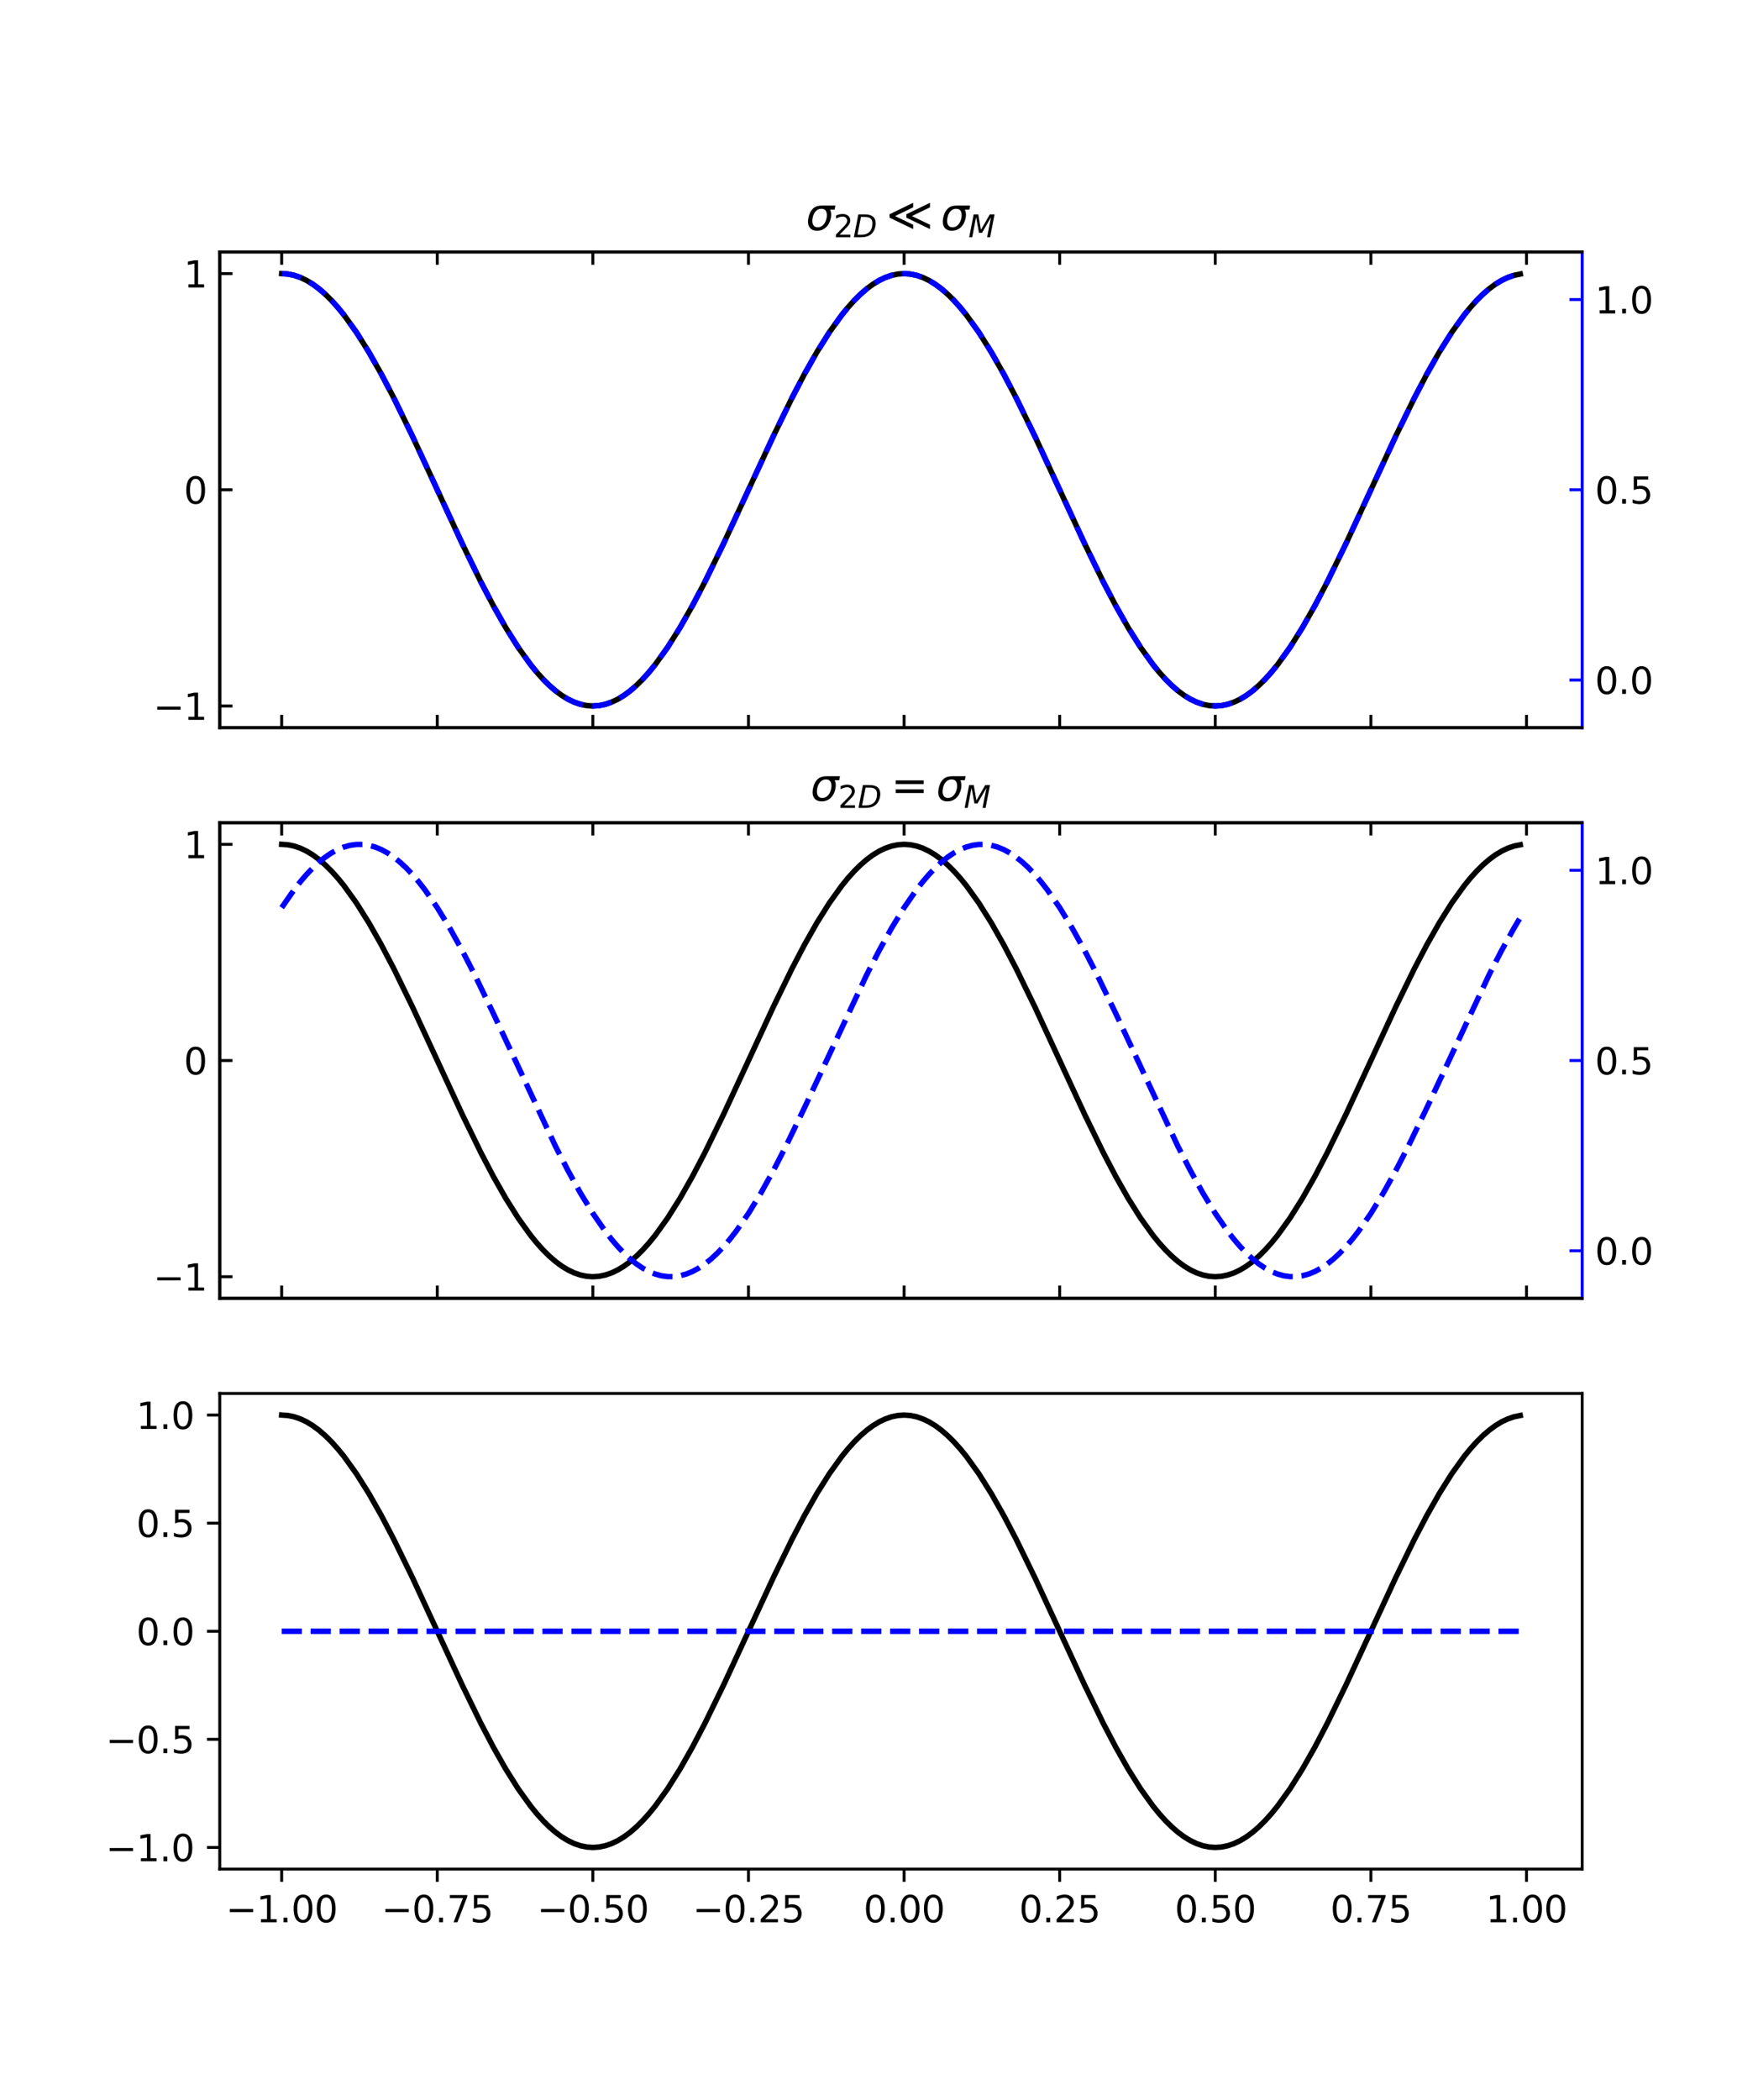 <?xml version="1.0" encoding="utf-8" standalone="no"?>
<!DOCTYPE svg PUBLIC "-//W3C//DTD SVG 1.1//EN"
  "http://www.w3.org/Graphics/SVG/1.1/DTD/svg11.dtd">
<svg xmlns:xlink="http://www.w3.org/1999/xlink" width="482.4pt" height="576pt" viewBox="0 0 482.4 576" xmlns="http://www.w3.org/2000/svg" version="1.1">
 <defs>
  <style type="text/css">*{stroke-linejoin: round; stroke-linecap: butt}</style>
 </defs>
 <g id="figure_1">
  <g id="patch_1">
   <path d="M 0 576 
L 482.4 576 
L 482.4 0 
L 0 0 
z
" style="fill: #ffffff"/>
  </g>
  <g id="axes_1">
   <g id="patch_2">
    <path d="M 60.3 199.567 
L 434.16 199.567 
L 434.16 69.12 
L 60.3 69.12 
z
" style="fill: #ffffff"/>
   </g>
   <g id="matplotlib.axis_1">
    <g id="xtick_1">
     <g id="line2d_1">
      <defs>
       <path id="m6c362937de" d="M 0 0 
L 0 -3.5 
" style="stroke: #000000; stroke-width: 0.8"/>
      </defs>
      <g>
       <use xlink:href="#m6c362937de" x="77.294" y="199.567" style="stroke: #000000; stroke-width: 0.8"/>
      </g>
     </g>
     <g id="line2d_2">
      <defs>
       <path id="m1fdde30078" d="M 0 0 
L 0 3.5 
" style="stroke: #000000; stroke-width: 0.8"/>
      </defs>
      <g>
       <use xlink:href="#m1fdde30078" x="77.294" y="69.12" style="stroke: #000000; stroke-width: 0.8"/>
      </g>
     </g>
    </g>
    <g id="xtick_2">
     <g id="line2d_3">
      <g>
       <use xlink:href="#m6c362937de" x="119.991" y="199.567" style="stroke: #000000; stroke-width: 0.8"/>
      </g>
     </g>
     <g id="line2d_4">
      <g>
       <use xlink:href="#m1fdde30078" x="119.991" y="69.12" style="stroke: #000000; stroke-width: 0.8"/>
      </g>
     </g>
    </g>
    <g id="xtick_3">
     <g id="line2d_5">
      <g>
       <use xlink:href="#m6c362937de" x="162.689" y="199.567" style="stroke: #000000; stroke-width: 0.8"/>
      </g>
     </g>
     <g id="line2d_6">
      <g>
       <use xlink:href="#m1fdde30078" x="162.689" y="69.12" style="stroke: #000000; stroke-width: 0.8"/>
      </g>
     </g>
    </g>
    <g id="xtick_4">
     <g id="line2d_7">
      <g>
       <use xlink:href="#m6c362937de" x="205.386" y="199.567" style="stroke: #000000; stroke-width: 0.8"/>
      </g>
     </g>
     <g id="line2d_8">
      <g>
       <use xlink:href="#m1fdde30078" x="205.386" y="69.12" style="stroke: #000000; stroke-width: 0.8"/>
      </g>
     </g>
    </g>
    <g id="xtick_5">
     <g id="line2d_9">
      <g>
       <use xlink:href="#m6c362937de" x="248.084" y="199.567" style="stroke: #000000; stroke-width: 0.8"/>
      </g>
     </g>
     <g id="line2d_10">
      <g>
       <use xlink:href="#m1fdde30078" x="248.084" y="69.12" style="stroke: #000000; stroke-width: 0.8"/>
      </g>
     </g>
    </g>
    <g id="xtick_6">
     <g id="line2d_11">
      <g>
       <use xlink:href="#m6c362937de" x="290.782" y="199.567" style="stroke: #000000; stroke-width: 0.8"/>
      </g>
     </g>
     <g id="line2d_12">
      <g>
       <use xlink:href="#m1fdde30078" x="290.782" y="69.12" style="stroke: #000000; stroke-width: 0.8"/>
      </g>
     </g>
    </g>
    <g id="xtick_7">
     <g id="line2d_13">
      <g>
       <use xlink:href="#m6c362937de" x="333.479" y="199.567" style="stroke: #000000; stroke-width: 0.8"/>
      </g>
     </g>
     <g id="line2d_14">
      <g>
       <use xlink:href="#m1fdde30078" x="333.479" y="69.12" style="stroke: #000000; stroke-width: 0.8"/>
      </g>
     </g>
    </g>
    <g id="xtick_8">
     <g id="line2d_15">
      <g>
       <use xlink:href="#m6c362937de" x="376.177" y="199.567" style="stroke: #000000; stroke-width: 0.8"/>
      </g>
     </g>
     <g id="line2d_16">
      <g>
       <use xlink:href="#m1fdde30078" x="376.177" y="69.12" style="stroke: #000000; stroke-width: 0.8"/>
      </g>
     </g>
    </g>
    <g id="xtick_9">
     <g id="line2d_17">
      <g>
       <use xlink:href="#m6c362937de" x="418.874" y="199.567" style="stroke: #000000; stroke-width: 0.8"/>
      </g>
     </g>
     <g id="line2d_18">
      <g>
       <use xlink:href="#m1fdde30078" x="418.874" y="69.12" style="stroke: #000000; stroke-width: 0.8"/>
      </g>
     </g>
    </g>
   </g>
   <g id="matplotlib.axis_2">
    <g id="ytick_1">
     <g id="line2d_19">
      <defs>
       <path id="m60b8c8eae2" d="M 0 0 
L 3.5 0 
" style="stroke: #000000; stroke-width: 0.8"/>
      </defs>
      <g>
       <use xlink:href="#m60b8c8eae2" x="60.3" y="193.638" style="stroke: #000000; stroke-width: 0.8"/>
      </g>
     </g>
     <g id="text_1">
      <!-- −1 -->
      <g transform="translate(42.058 197.437) scale(0.1 -0.1)">
       <defs>
        <path id="DejaVuSans-2212" d="M 678 2272 
L 4684 2272 
L 4684 1741 
L 678 1741 
L 678 2272 
z
" transform="scale(0.016)"/>
        <path id="DejaVuSans-31" d="M 794 531 
L 1825 531 
L 1825 4091 
L 703 3866 
L 703 4441 
L 1819 4666 
L 2450 4666 
L 2450 531 
L 3481 531 
L 3481 0 
L 794 0 
L 794 531 
z
" transform="scale(0.016)"/>
       </defs>
       <use xlink:href="#DejaVuSans-2212"/>
       <use xlink:href="#DejaVuSans-31" x="83.789"/>
      </g>
     </g>
    </g>
    <g id="ytick_2">
     <g id="line2d_20">
      <g>
       <use xlink:href="#m60b8c8eae2" x="60.3" y="134.344" style="stroke: #000000; stroke-width: 0.8"/>
      </g>
     </g>
     <g id="text_2">
      <!-- 0 -->
      <g transform="translate(50.438 138.143) scale(0.1 -0.1)">
       <defs>
        <path id="DejaVuSans-30" d="M 2034 4250 
Q 1547 4250 1301 3770 
Q 1056 3291 1056 2328 
Q 1056 1369 1301 889 
Q 1547 409 2034 409 
Q 2525 409 2770 889 
Q 3016 1369 3016 2328 
Q 3016 3291 2770 3770 
Q 2525 4250 2034 4250 
z
M 2034 4750 
Q 2819 4750 3233 4129 
Q 3647 3509 3647 2328 
Q 3647 1150 3233 529 
Q 2819 -91 2034 -91 
Q 1250 -91 836 529 
Q 422 1150 422 2328 
Q 422 3509 836 4129 
Q 1250 4750 2034 4750 
z
" transform="scale(0.016)"/>
       </defs>
       <use xlink:href="#DejaVuSans-30"/>
      </g>
     </g>
    </g>
    <g id="ytick_3">
     <g id="line2d_21">
      <g>
       <use xlink:href="#m60b8c8eae2" x="60.3" y="75.049" style="stroke: #000000; stroke-width: 0.8"/>
      </g>
     </g>
     <g id="text_3">
      <!-- 1 -->
      <g transform="translate(50.438 78.849) scale(0.1 -0.1)">
       <use xlink:href="#DejaVuSans-31"/>
      </g>
     </g>
    </g>
   </g>
   <g id="line2d_22">
    <path d="M 77.294 75.049 
L 79.002 75.166 
L 80.709 75.517 
L 82.417 76.1 
L 84.125 76.912 
L 85.833 77.951 
L 87.541 79.213 
L 89.249 80.693 
L 90.957 82.384 
L 92.665 84.28 
L 94.373 86.374 
L 97.788 91.12 
L 101.204 96.548 
L 104.62 102.572 
L 108.036 109.097 
L 113.16 119.598 
L 119.991 134.344 
L 126.823 149.089 
L 131.947 159.59 
L 135.362 166.115 
L 138.778 172.139 
L 142.194 177.567 
L 145.61 182.313 
L 147.318 184.407 
L 149.026 186.303 
L 150.733 187.994 
L 152.441 189.474 
L 154.149 190.736 
L 155.857 191.775 
L 157.565 192.587 
L 159.273 193.17 
L 160.981 193.521 
L 162.689 193.638 
L 164.397 193.521 
L 166.105 193.17 
L 167.813 192.587 
L 169.52 191.775 
L 171.228 190.736 
L 172.936 189.474 
L 174.644 187.994 
L 176.352 186.303 
L 178.06 184.407 
L 179.768 182.313 
L 183.184 177.567 
L 186.599 172.139 
L 190.015 166.115 
L 193.431 159.59 
L 198.555 149.089 
L 205.386 134.344 
L 212.218 119.598 
L 217.342 109.097 
L 220.758 102.572 
L 224.173 96.548 
L 227.589 91.12 
L 231.005 86.374 
L 232.713 84.28 
L 234.421 82.384 
L 236.129 80.693 
L 237.837 79.213 
L 239.544 77.951 
L 241.252 76.912 
L 242.96 76.1 
L 244.668 75.517 
L 246.376 75.166 
L 248.084 75.049 
L 249.792 75.166 
L 251.5 75.517 
L 253.208 76.1 
L 254.916 76.912 
L 256.623 77.951 
L 258.331 79.213 
L 260.039 80.693 
L 261.747 82.384 
L 263.455 84.28 
L 265.163 86.374 
L 268.579 91.12 
L 271.995 96.548 
L 275.41 102.572 
L 278.826 109.097 
L 283.95 119.598 
L 290.782 134.344 
L 297.613 149.089 
L 302.737 159.59 
L 306.153 166.115 
L 309.568 172.139 
L 312.984 177.567 
L 316.4 182.313 
L 318.108 184.407 
L 319.816 186.303 
L 321.524 187.994 
L 323.232 189.474 
L 324.94 190.736 
L 326.647 191.775 
L 328.355 192.587 
L 330.063 193.17 
L 331.771 193.521 
L 333.479 193.638 
L 335.187 193.521 
L 336.895 193.17 
L 338.603 192.587 
L 340.311 191.775 
L 342.019 190.736 
L 343.727 189.474 
L 345.434 187.994 
L 347.142 186.303 
L 348.85 184.407 
L 350.558 182.313 
L 353.974 177.567 
L 357.39 172.139 
L 360.806 166.115 
L 364.221 159.59 
L 369.345 149.089 
L 376.177 134.344 
L 383.008 119.598 
L 388.132 109.097 
L 391.548 102.572 
L 394.964 96.548 
L 398.379 91.12 
L 401.795 86.374 
L 403.503 84.28 
L 405.211 82.384 
L 406.919 80.693 
L 408.627 79.213 
L 410.335 77.951 
L 412.043 76.912 
L 413.751 76.1 
L 415.458 75.517 
L 417.166 75.166 
L 417.166 75.166 
" clip-path="url(#p3a8640bbe9)" style="fill: none; stroke: #000000; stroke-width: 1.5; stroke-linecap: square"/>
   </g>
   <g id="line2d_23">
    <path d="M 77.294 75.049 
L 79.002 75.166 
L 80.709 75.517 
L 82.417 76.1 
L 84.125 76.912 
L 85.833 77.951 
L 87.541 79.213 
L 89.249 80.693 
L 90.957 82.384 
L 92.665 84.28 
L 94.373 86.374 
L 97.788 91.12 
L 101.204 96.548 
L 104.62 102.572 
L 108.036 109.097 
L 113.16 119.598 
L 119.991 134.344 
L 126.823 149.089 
L 131.947 159.59 
L 135.362 166.115 
L 138.778 172.139 
L 142.194 177.567 
L 145.61 182.313 
L 147.318 184.407 
L 149.026 186.303 
L 150.733 187.994 
L 152.441 189.474 
L 154.149 190.736 
L 155.857 191.775 
L 157.565 192.587 
L 159.273 193.17 
L 160.981 193.521 
L 162.689 193.638 
L 164.397 193.521 
L 166.105 193.17 
L 167.813 192.587 
L 169.52 191.775 
L 171.228 190.736 
L 172.936 189.474 
L 174.644 187.994 
L 176.352 186.303 
L 178.06 184.407 
L 179.768 182.313 
L 183.184 177.567 
L 186.599 172.139 
L 190.015 166.115 
L 193.431 159.59 
L 198.555 149.089 
L 205.386 134.344 
L 212.218 119.598 
L 217.342 109.097 
L 220.758 102.572 
L 224.173 96.548 
L 227.589 91.12 
L 231.005 86.374 
L 232.713 84.28 
L 234.421 82.384 
L 236.129 80.693 
L 237.837 79.213 
L 239.544 77.951 
L 241.252 76.912 
L 242.96 76.1 
L 244.668 75.517 
L 246.376 75.166 
L 248.084 75.049 
L 249.792 75.166 
L 251.5 75.517 
L 253.208 76.1 
L 254.916 76.912 
L 256.623 77.951 
L 258.331 79.213 
L 260.039 80.693 
L 261.747 82.384 
L 263.455 84.28 
L 265.163 86.374 
L 268.579 91.12 
L 271.995 96.548 
L 275.41 102.572 
L 278.826 109.097 
L 283.95 119.598 
L 290.782 134.344 
L 297.613 149.089 
L 302.737 159.59 
L 306.153 166.115 
L 309.568 172.139 
L 312.984 177.567 
L 316.4 182.313 
L 318.108 184.407 
L 319.816 186.303 
L 321.524 187.994 
L 323.232 189.474 
L 324.94 190.736 
L 326.647 191.775 
L 328.355 192.587 
L 330.063 193.17 
L 331.771 193.521 
L 333.479 193.638 
L 335.187 193.521 
L 336.895 193.17 
L 338.603 192.587 
L 340.311 191.775 
L 342.019 190.736 
L 343.727 189.474 
L 345.434 187.994 
L 347.142 186.303 
L 348.85 184.407 
L 350.558 182.313 
L 353.974 177.567 
L 357.39 172.139 
L 360.806 166.115 
L 364.221 159.59 
L 369.345 149.089 
L 376.177 134.344 
L 383.008 119.598 
L 388.132 109.097 
L 391.548 102.572 
L 394.964 96.548 
L 398.379 91.12 
L 401.795 86.374 
L 403.503 84.28 
L 405.211 82.384 
L 406.919 80.693 
L 408.627 79.213 
L 410.335 77.951 
L 412.043 76.912 
L 413.751 76.1 
L 415.458 75.517 
L 417.166 75.166 
L 417.166 75.166 
" clip-path="url(#p3a8640bbe9)" style="fill: none; stroke-dasharray: 5.55,2.4; stroke-dashoffset: 0; stroke: #0000ff; stroke-width: 1.5"/>
   </g>
   <g id="patch_3">
    <path d="M 60.3 199.567 
L 60.3 69.12 
" style="fill: none; stroke: #000000; stroke-width: 0.8; stroke-linejoin: miter; stroke-linecap: square"/>
   </g>
   <g id="patch_4">
    <path d="M 434.16 199.567 
L 434.16 69.12 
" style="fill: none; stroke: #000000; stroke-width: 0.8; stroke-linejoin: miter; stroke-linecap: square"/>
   </g>
   <g id="patch_5">
    <path d="M 60.3 199.567 
L 434.16 199.567 
" style="fill: none; stroke: #000000; stroke-width: 0.8; stroke-linejoin: miter; stroke-linecap: square"/>
   </g>
   <g id="patch_6">
    <path d="M 60.3 69.12 
L 434.16 69.12 
" style="fill: none; stroke: #000000; stroke-width: 0.8; stroke-linejoin: miter; stroke-linecap: square"/>
   </g>
   <g id="text_4">
    <!-- $\sigma_{2D} \ll \sigma_M$ -->
    <g transform="translate(221.13 63.12) scale(0.12 -0.12)">
     <defs>
      <path id="DejaVuSans-Oblique-3c3" d="M 2219 3044 
Q 1744 3044 1422 2700 
Q 1081 2341 969 1747 
Q 844 1119 1044 756 
Q 1241 397 1706 397 
Q 2166 397 2503 759 
Q 2844 1122 2966 1747 
Q 3075 2319 2881 2700 
Q 2700 3044 2219 3044 
z
M 2309 3503 
L 4219 3500 
L 4106 2925 
L 3463 2925 
Q 3706 2438 3575 1747 
Q 3406 888 2884 400 
Q 2359 -91 1609 -91 
Q 856 -91 525 400 
Q 194 888 363 1747 
Q 528 2609 1050 3097 
Q 1484 3503 2309 3503 
z
" transform="scale(0.016)"/>
      <path id="DejaVuSans-32" d="M 1228 531 
L 3431 531 
L 3431 0 
L 469 0 
L 469 531 
Q 828 903 1448 1529 
Q 2069 2156 2228 2338 
Q 2531 2678 2651 2914 
Q 2772 3150 2772 3378 
Q 2772 3750 2511 3984 
Q 2250 4219 1831 4219 
Q 1534 4219 1204 4116 
Q 875 4013 500 3803 
L 500 4441 
Q 881 4594 1212 4672 
Q 1544 4750 1819 4750 
Q 2544 4750 2975 4387 
Q 3406 4025 3406 3419 
Q 3406 3131 3298 2873 
Q 3191 2616 2906 2266 
Q 2828 2175 2409 1742 
Q 1991 1309 1228 531 
z
" transform="scale(0.016)"/>
      <path id="DejaVuSans-Oblique-44" d="M 1081 4666 
L 2438 4666 
Q 3519 4666 4070 4208 
Q 4622 3750 4622 2847 
Q 4622 2250 4412 1698 
Q 4203 1147 3834 769 
Q 3463 381 2891 190 
Q 2319 0 1538 0 
L 172 0 
L 1081 4666 
z
M 1613 4147 
L 909 519 
L 1734 519 
Q 2794 519 3375 1128 
Q 3956 1738 3956 2847 
Q 3956 3519 3581 3833 
Q 3206 4147 2406 4147 
L 1613 4147 
z
" transform="scale(0.016)"/>
      <path id="DejaVuSans-226a" d="M 6238 3253 
L 3656 2003 
L 6238 759 
L 6238 144 
L 2869 1769 
L 2869 2266 
L 6238 3897 
L 6238 3253 
z
M 3831 3253 
L 1250 2003 
L 3831 759 
L 3831 144 
L 463 1769 
L 463 2266 
L 3831 3897 
L 3831 3253 
z
" transform="scale(0.016)"/>
      <path id="DejaVuSans-Oblique-4d" d="M 1081 4666 
L 2028 4666 
L 2572 1522 
L 4378 4666 
L 5350 4666 
L 4441 0 
L 3828 0 
L 4622 4091 
L 2791 897 
L 2175 897 
L 1581 4103 
L 788 0 
L 172 0 
L 1081 4666 
z
" transform="scale(0.016)"/>
     </defs>
     <use xlink:href="#DejaVuSans-Oblique-3c3" transform="translate(0 0.109)"/>
     <use xlink:href="#DejaVuSans-32" transform="translate(63.379 -16.297) scale(0.7)"/>
     <use xlink:href="#DejaVuSans-Oblique-44" transform="translate(107.915 -16.297) scale(0.7)"/>
     <use xlink:href="#DejaVuSans-226a" transform="translate(184.033 0.109)"/>
     <use xlink:href="#DejaVuSans-Oblique-3c3" transform="translate(308.203 0.109)"/>
     <use xlink:href="#DejaVuSans-Oblique-4d" transform="translate(371.582 -16.297) scale(0.7)"/>
    </g>
   </g>
  </g>
  <g id="axes_2">
   <g id="patch_7">
    <path d="M 60.3 356.104 
L 434.16 356.104 
L 434.16 225.656 
L 60.3 225.656 
z
" style="fill: #ffffff"/>
   </g>
   <g id="matplotlib.axis_3">
    <g id="xtick_10">
     <g id="line2d_24">
      <g>
       <use xlink:href="#m6c362937de" x="77.294" y="356.104" style="stroke: #000000; stroke-width: 0.8"/>
      </g>
     </g>
     <g id="line2d_25">
      <g>
       <use xlink:href="#m1fdde30078" x="77.294" y="225.656" style="stroke: #000000; stroke-width: 0.8"/>
      </g>
     </g>
    </g>
    <g id="xtick_11">
     <g id="line2d_26">
      <g>
       <use xlink:href="#m6c362937de" x="119.991" y="356.104" style="stroke: #000000; stroke-width: 0.8"/>
      </g>
     </g>
     <g id="line2d_27">
      <g>
       <use xlink:href="#m1fdde30078" x="119.991" y="225.656" style="stroke: #000000; stroke-width: 0.8"/>
      </g>
     </g>
    </g>
    <g id="xtick_12">
     <g id="line2d_28">
      <g>
       <use xlink:href="#m6c362937de" x="162.689" y="356.104" style="stroke: #000000; stroke-width: 0.8"/>
      </g>
     </g>
     <g id="line2d_29">
      <g>
       <use xlink:href="#m1fdde30078" x="162.689" y="225.656" style="stroke: #000000; stroke-width: 0.8"/>
      </g>
     </g>
    </g>
    <g id="xtick_13">
     <g id="line2d_30">
      <g>
       <use xlink:href="#m6c362937de" x="205.386" y="356.104" style="stroke: #000000; stroke-width: 0.8"/>
      </g>
     </g>
     <g id="line2d_31">
      <g>
       <use xlink:href="#m1fdde30078" x="205.386" y="225.656" style="stroke: #000000; stroke-width: 0.8"/>
      </g>
     </g>
    </g>
    <g id="xtick_14">
     <g id="line2d_32">
      <g>
       <use xlink:href="#m6c362937de" x="248.084" y="356.104" style="stroke: #000000; stroke-width: 0.8"/>
      </g>
     </g>
     <g id="line2d_33">
      <g>
       <use xlink:href="#m1fdde30078" x="248.084" y="225.656" style="stroke: #000000; stroke-width: 0.8"/>
      </g>
     </g>
    </g>
    <g id="xtick_15">
     <g id="line2d_34">
      <g>
       <use xlink:href="#m6c362937de" x="290.782" y="356.104" style="stroke: #000000; stroke-width: 0.8"/>
      </g>
     </g>
     <g id="line2d_35">
      <g>
       <use xlink:href="#m1fdde30078" x="290.782" y="225.656" style="stroke: #000000; stroke-width: 0.8"/>
      </g>
     </g>
    </g>
    <g id="xtick_16">
     <g id="line2d_36">
      <g>
       <use xlink:href="#m6c362937de" x="333.479" y="356.104" style="stroke: #000000; stroke-width: 0.8"/>
      </g>
     </g>
     <g id="line2d_37">
      <g>
       <use xlink:href="#m1fdde30078" x="333.479" y="225.656" style="stroke: #000000; stroke-width: 0.8"/>
      </g>
     </g>
    </g>
    <g id="xtick_17">
     <g id="line2d_38">
      <g>
       <use xlink:href="#m6c362937de" x="376.177" y="356.104" style="stroke: #000000; stroke-width: 0.8"/>
      </g>
     </g>
     <g id="line2d_39">
      <g>
       <use xlink:href="#m1fdde30078" x="376.177" y="225.656" style="stroke: #000000; stroke-width: 0.8"/>
      </g>
     </g>
    </g>
    <g id="xtick_18">
     <g id="line2d_40">
      <g>
       <use xlink:href="#m6c362937de" x="418.874" y="356.104" style="stroke: #000000; stroke-width: 0.8"/>
      </g>
     </g>
     <g id="line2d_41">
      <g>
       <use xlink:href="#m1fdde30078" x="418.874" y="225.656" style="stroke: #000000; stroke-width: 0.8"/>
      </g>
     </g>
    </g>
   </g>
   <g id="matplotlib.axis_4">
    <g id="ytick_4">
     <g id="line2d_42">
      <g>
       <use xlink:href="#m60b8c8eae2" x="60.3" y="350.174" style="stroke: #000000; stroke-width: 0.8"/>
      </g>
     </g>
     <g id="text_5">
      <!-- −1 -->
      <g transform="translate(42.058 353.973) scale(0.1 -0.1)">
       <use xlink:href="#DejaVuSans-2212"/>
       <use xlink:href="#DejaVuSans-31" x="83.789"/>
      </g>
     </g>
    </g>
    <g id="ytick_5">
     <g id="line2d_43">
      <g>
       <use xlink:href="#m60b8c8eae2" x="60.3" y="290.88" style="stroke: #000000; stroke-width: 0.8"/>
      </g>
     </g>
     <g id="text_6">
      <!-- 0 -->
      <g transform="translate(50.438 294.679) scale(0.1 -0.1)">
       <use xlink:href="#DejaVuSans-30"/>
      </g>
     </g>
    </g>
    <g id="ytick_6">
     <g id="line2d_44">
      <g>
       <use xlink:href="#m60b8c8eae2" x="60.3" y="231.586" style="stroke: #000000; stroke-width: 0.8"/>
      </g>
     </g>
     <g id="text_7">
      <!-- 1 -->
      <g transform="translate(50.438 235.385) scale(0.1 -0.1)">
       <use xlink:href="#DejaVuSans-31"/>
      </g>
     </g>
    </g>
   </g>
   <g id="line2d_45">
    <path d="M 77.294 231.586 
L 79.002 231.703 
L 80.709 232.053 
L 82.417 232.636 
L 84.125 233.449 
L 85.833 234.488 
L 87.541 235.75 
L 89.249 237.229 
L 90.957 238.92 
L 92.665 240.816 
L 94.373 242.91 
L 97.788 247.656 
L 101.204 253.085 
L 104.62 259.109 
L 108.036 265.634 
L 113.16 276.134 
L 119.991 290.88 
L 126.823 305.626 
L 131.947 316.126 
L 135.362 322.651 
L 138.778 328.675 
L 142.194 334.104 
L 145.61 338.85 
L 147.318 340.944 
L 149.026 342.84 
L 150.733 344.531 
L 152.441 346.01 
L 154.149 347.272 
L 155.857 348.311 
L 157.565 349.124 
L 159.273 349.707 
L 160.981 350.057 
L 162.689 350.174 
L 164.397 350.057 
L 166.105 349.707 
L 167.813 349.124 
L 169.52 348.311 
L 171.228 347.272 
L 172.936 346.01 
L 174.644 344.531 
L 176.352 342.84 
L 178.06 340.944 
L 179.768 338.85 
L 183.184 334.104 
L 186.599 328.675 
L 190.015 322.651 
L 193.431 316.126 
L 198.555 305.626 
L 205.386 290.88 
L 212.218 276.134 
L 217.342 265.634 
L 220.758 259.109 
L 224.173 253.085 
L 227.589 247.656 
L 231.005 242.91 
L 232.713 240.816 
L 234.421 238.92 
L 236.129 237.229 
L 237.837 235.75 
L 239.544 234.488 
L 241.252 233.449 
L 242.96 232.636 
L 244.668 232.053 
L 246.376 231.703 
L 248.084 231.586 
L 249.792 231.703 
L 251.5 232.053 
L 253.208 232.636 
L 254.916 233.449 
L 256.623 234.488 
L 258.331 235.75 
L 260.039 237.229 
L 261.747 238.92 
L 263.455 240.816 
L 265.163 242.91 
L 268.579 247.656 
L 271.995 253.085 
L 275.41 259.109 
L 278.826 265.634 
L 283.95 276.134 
L 290.782 290.88 
L 297.613 305.626 
L 302.737 316.126 
L 306.153 322.651 
L 309.568 328.675 
L 312.984 334.104 
L 316.4 338.85 
L 318.108 340.944 
L 319.816 342.84 
L 321.524 344.531 
L 323.232 346.01 
L 324.94 347.272 
L 326.647 348.311 
L 328.355 349.124 
L 330.063 349.707 
L 331.771 350.057 
L 333.479 350.174 
L 335.187 350.057 
L 336.895 349.707 
L 338.603 349.124 
L 340.311 348.311 
L 342.019 347.272 
L 343.727 346.01 
L 345.434 344.531 
L 347.142 342.84 
L 348.85 340.944 
L 350.558 338.85 
L 353.974 334.104 
L 357.39 328.675 
L 360.806 322.651 
L 364.221 316.126 
L 369.345 305.626 
L 376.177 290.88 
L 383.008 276.134 
L 388.132 265.634 
L 391.548 259.109 
L 394.964 253.085 
L 398.379 247.656 
L 401.795 242.91 
L 403.503 240.816 
L 405.211 238.92 
L 406.919 237.229 
L 408.627 235.75 
L 410.335 234.488 
L 412.043 233.449 
L 413.751 232.636 
L 415.458 232.053 
L 417.166 231.703 
L 417.166 231.703 
" clip-path="url(#p2d96e52157)" style="fill: none; stroke: #000000; stroke-width: 1.5; stroke-linecap: square"/>
   </g>
   <g id="line2d_46">
    <path d="M 77.294 248.953 
L 80.709 244.028 
L 82.417 241.839 
L 84.125 239.843 
L 85.833 238.049 
L 87.541 236.463 
L 89.249 235.091 
L 90.957 233.94 
L 92.665 233.014 
L 94.373 232.316 
L 96.081 231.849 
L 97.788 231.615 
L 99.496 231.615 
L 101.204 231.849 
L 102.912 232.316 
L 104.62 233.014 
L 106.328 233.94 
L 108.036 235.091 
L 109.744 236.463 
L 111.452 238.049 
L 113.16 239.843 
L 114.868 241.839 
L 116.575 244.028 
L 119.991 248.953 
L 123.407 254.538 
L 126.823 260.697 
L 130.239 267.331 
L 135.362 277.945 
L 152.441 314.429 
L 155.857 321.063 
L 159.273 327.222 
L 162.689 332.807 
L 166.105 337.732 
L 167.813 339.921 
L 169.52 341.917 
L 171.228 343.711 
L 172.936 345.297 
L 174.644 346.669 
L 176.352 347.82 
L 178.06 348.746 
L 179.768 349.444 
L 181.476 349.911 
L 183.184 350.145 
L 184.892 350.145 
L 186.599 349.911 
L 188.307 349.444 
L 190.015 348.746 
L 191.723 347.82 
L 193.431 346.669 
L 195.139 345.297 
L 196.847 343.711 
L 198.555 341.917 
L 200.263 339.921 
L 201.971 337.732 
L 205.386 332.807 
L 208.802 327.222 
L 212.218 321.063 
L 215.634 314.429 
L 220.758 303.815 
L 237.837 267.331 
L 241.252 260.697 
L 244.668 254.538 
L 248.084 248.953 
L 251.5 244.028 
L 253.208 241.839 
L 254.916 239.843 
L 256.623 238.049 
L 258.331 236.463 
L 260.039 235.091 
L 261.747 233.94 
L 263.455 233.014 
L 265.163 232.316 
L 266.871 231.849 
L 268.579 231.615 
L 270.287 231.615 
L 271.995 231.849 
L 273.702 232.316 
L 275.41 233.014 
L 277.118 233.94 
L 278.826 235.091 
L 280.534 236.463 
L 282.242 238.049 
L 283.95 239.843 
L 285.658 241.839 
L 287.366 244.028 
L 290.782 248.953 
L 294.197 254.538 
L 297.613 260.697 
L 301.029 267.331 
L 306.153 277.945 
L 323.232 314.429 
L 326.647 321.063 
L 330.063 327.222 
L 333.479 332.807 
L 336.895 337.732 
L 338.603 339.921 
L 340.311 341.917 
L 342.019 343.711 
L 343.727 345.297 
L 345.434 346.669 
L 347.142 347.82 
L 348.85 348.746 
L 350.558 349.444 
L 352.266 349.911 
L 353.974 350.145 
L 355.682 350.145 
L 357.39 349.911 
L 359.098 349.444 
L 360.806 348.746 
L 362.513 347.82 
L 364.221 346.669 
L 365.929 345.297 
L 367.637 343.711 
L 369.345 341.917 
L 371.053 339.921 
L 372.761 337.732 
L 376.177 332.807 
L 379.592 327.222 
L 383.008 321.063 
L 386.424 314.429 
L 391.548 303.815 
L 408.627 267.331 
L 412.043 260.697 
L 415.458 254.538 
L 417.166 251.668 
L 417.166 251.668 
" clip-path="url(#p2d96e52157)" style="fill: none; stroke-dasharray: 5.55,2.4; stroke-dashoffset: 0; stroke: #0000ff; stroke-width: 1.5"/>
   </g>
   <g id="patch_8">
    <path d="M 60.3 356.104 
L 60.3 225.656 
" style="fill: none; stroke: #000000; stroke-width: 0.8; stroke-linejoin: miter; stroke-linecap: square"/>
   </g>
   <g id="patch_9">
    <path d="M 434.16 356.104 
L 434.16 225.656 
" style="fill: none; stroke: #000000; stroke-width: 0.8; stroke-linejoin: miter; stroke-linecap: square"/>
   </g>
   <g id="patch_10">
    <path d="M 60.3 356.104 
L 434.16 356.104 
" style="fill: none; stroke: #000000; stroke-width: 0.8; stroke-linejoin: miter; stroke-linecap: square"/>
   </g>
   <g id="patch_11">
    <path d="M 60.3 225.656 
L 434.16 225.656 
" style="fill: none; stroke: #000000; stroke-width: 0.8; stroke-linejoin: miter; stroke-linecap: square"/>
   </g>
   <g id="text_8">
    <!-- $\sigma_{2D} = \sigma_M$ -->
    <g transform="translate(222.39 219.656) scale(0.12 -0.12)">
     <defs>
      <path id="DejaVuSans-3d" d="M 678 2906 
L 4684 2906 
L 4684 2381 
L 678 2381 
L 678 2906 
z
M 678 1631 
L 4684 1631 
L 4684 1100 
L 678 1100 
L 678 1631 
z
" transform="scale(0.016)"/>
     </defs>
     <use xlink:href="#DejaVuSans-Oblique-3c3" transform="translate(0 0.266)"/>
     <use xlink:href="#DejaVuSans-32" transform="translate(63.379 -16.141) scale(0.7)"/>
     <use xlink:href="#DejaVuSans-Oblique-44" transform="translate(107.915 -16.141) scale(0.7)"/>
     <use xlink:href="#DejaVuSans-3d" transform="translate(184.033 0.266)"/>
     <use xlink:href="#DejaVuSans-Oblique-3c3" transform="translate(287.305 0.266)"/>
     <use xlink:href="#DejaVuSans-Oblique-4d" transform="translate(350.684 -16.141) scale(0.7)"/>
    </g>
   </g>
  </g>
  <g id="axes_3">
   <g id="patch_12">
    <path d="M 60.3 512.64 
L 434.16 512.64 
L 434.16 382.193 
L 60.3 382.193 
z
" style="fill: #ffffff"/>
   </g>
   <g id="matplotlib.axis_5">
    <g id="xtick_19">
     <g id="line2d_47">
      <g>
       <use xlink:href="#m1fdde30078" x="77.294" y="512.64" style="stroke: #000000; stroke-width: 0.8"/>
      </g>
     </g>
     <g id="text_9">
      <!-- −1.00 -->
      <g transform="translate(61.971 527.238) scale(0.1 -0.1)">
       <defs>
        <path id="DejaVuSans-2e" d="M 684 794 
L 1344 794 
L 1344 0 
L 684 0 
L 684 794 
z
" transform="scale(0.016)"/>
       </defs>
       <use xlink:href="#DejaVuSans-2212"/>
       <use xlink:href="#DejaVuSans-31" x="83.789"/>
       <use xlink:href="#DejaVuSans-2e" x="147.412"/>
       <use xlink:href="#DejaVuSans-30" x="179.199"/>
       <use xlink:href="#DejaVuSans-30" x="242.822"/>
      </g>
     </g>
    </g>
    <g id="xtick_20">
     <g id="line2d_48">
      <g>
       <use xlink:href="#m1fdde30078" x="119.991" y="512.64" style="stroke: #000000; stroke-width: 0.8"/>
      </g>
     </g>
     <g id="text_10">
      <!-- −0.75 -->
      <g transform="translate(104.669 527.238) scale(0.1 -0.1)">
       <defs>
        <path id="DejaVuSans-37" d="M 525 4666 
L 3525 4666 
L 3525 4397 
L 1831 0 
L 1172 0 
L 2766 4134 
L 525 4134 
L 525 4666 
z
" transform="scale(0.016)"/>
        <path id="DejaVuSans-35" d="M 691 4666 
L 3169 4666 
L 3169 4134 
L 1269 4134 
L 1269 2991 
Q 1406 3038 1543 3061 
Q 1681 3084 1819 3084 
Q 2600 3084 3056 2656 
Q 3513 2228 3513 1497 
Q 3513 744 3044 326 
Q 2575 -91 1722 -91 
Q 1428 -91 1123 -41 
Q 819 9 494 109 
L 494 744 
Q 775 591 1075 516 
Q 1375 441 1709 441 
Q 2250 441 2565 725 
Q 2881 1009 2881 1497 
Q 2881 1984 2565 2268 
Q 2250 2553 1709 2553 
Q 1456 2553 1204 2497 
Q 953 2441 691 2322 
L 691 4666 
z
" transform="scale(0.016)"/>
       </defs>
       <use xlink:href="#DejaVuSans-2212"/>
       <use xlink:href="#DejaVuSans-30" x="83.789"/>
       <use xlink:href="#DejaVuSans-2e" x="147.412"/>
       <use xlink:href="#DejaVuSans-37" x="179.199"/>
       <use xlink:href="#DejaVuSans-35" x="242.822"/>
      </g>
     </g>
    </g>
    <g id="xtick_21">
     <g id="line2d_49">
      <g>
       <use xlink:href="#m1fdde30078" x="162.689" y="512.64" style="stroke: #000000; stroke-width: 0.8"/>
      </g>
     </g>
     <g id="text_11">
      <!-- −0.50 -->
      <g transform="translate(147.366 527.238) scale(0.1 -0.1)">
       <use xlink:href="#DejaVuSans-2212"/>
       <use xlink:href="#DejaVuSans-30" x="83.789"/>
       <use xlink:href="#DejaVuSans-2e" x="147.412"/>
       <use xlink:href="#DejaVuSans-35" x="179.199"/>
       <use xlink:href="#DejaVuSans-30" x="242.822"/>
      </g>
     </g>
    </g>
    <g id="xtick_22">
     <g id="line2d_50">
      <g>
       <use xlink:href="#m1fdde30078" x="205.386" y="512.64" style="stroke: #000000; stroke-width: 0.8"/>
      </g>
     </g>
     <g id="text_12">
      <!-- −0.25 -->
      <g transform="translate(190.064 527.238) scale(0.1 -0.1)">
       <use xlink:href="#DejaVuSans-2212"/>
       <use xlink:href="#DejaVuSans-30" x="83.789"/>
       <use xlink:href="#DejaVuSans-2e" x="147.412"/>
       <use xlink:href="#DejaVuSans-32" x="179.199"/>
       <use xlink:href="#DejaVuSans-35" x="242.822"/>
      </g>
     </g>
    </g>
    <g id="xtick_23">
     <g id="line2d_51">
      <g>
       <use xlink:href="#m1fdde30078" x="248.084" y="512.64" style="stroke: #000000; stroke-width: 0.8"/>
      </g>
     </g>
     <g id="text_13">
      <!-- 0.00 -->
      <g transform="translate(236.951 527.238) scale(0.1 -0.1)">
       <use xlink:href="#DejaVuSans-30"/>
       <use xlink:href="#DejaVuSans-2e" x="63.623"/>
       <use xlink:href="#DejaVuSans-30" x="95.41"/>
       <use xlink:href="#DejaVuSans-30" x="159.033"/>
      </g>
     </g>
    </g>
    <g id="xtick_24">
     <g id="line2d_52">
      <g>
       <use xlink:href="#m1fdde30078" x="290.782" y="512.64" style="stroke: #000000; stroke-width: 0.8"/>
      </g>
     </g>
     <g id="text_14">
      <!-- 0.25 -->
      <g transform="translate(279.649 527.238) scale(0.1 -0.1)">
       <use xlink:href="#DejaVuSans-30"/>
       <use xlink:href="#DejaVuSans-2e" x="63.623"/>
       <use xlink:href="#DejaVuSans-32" x="95.41"/>
       <use xlink:href="#DejaVuSans-35" x="159.033"/>
      </g>
     </g>
    </g>
    <g id="xtick_25">
     <g id="line2d_53">
      <g>
       <use xlink:href="#m1fdde30078" x="333.479" y="512.64" style="stroke: #000000; stroke-width: 0.8"/>
      </g>
     </g>
     <g id="text_15">
      <!-- 0.50 -->
      <g transform="translate(322.346 527.238) scale(0.1 -0.1)">
       <use xlink:href="#DejaVuSans-30"/>
       <use xlink:href="#DejaVuSans-2e" x="63.623"/>
       <use xlink:href="#DejaVuSans-35" x="95.41"/>
       <use xlink:href="#DejaVuSans-30" x="159.033"/>
      </g>
     </g>
    </g>
    <g id="xtick_26">
     <g id="line2d_54">
      <g>
       <use xlink:href="#m1fdde30078" x="376.177" y="512.64" style="stroke: #000000; stroke-width: 0.8"/>
      </g>
     </g>
     <g id="text_16">
      <!-- 0.75 -->
      <g transform="translate(365.044 527.238) scale(0.1 -0.1)">
       <use xlink:href="#DejaVuSans-30"/>
       <use xlink:href="#DejaVuSans-2e" x="63.623"/>
       <use xlink:href="#DejaVuSans-37" x="95.41"/>
       <use xlink:href="#DejaVuSans-35" x="159.033"/>
      </g>
     </g>
    </g>
    <g id="xtick_27">
     <g id="line2d_55">
      <g>
       <use xlink:href="#m1fdde30078" x="418.874" y="512.64" style="stroke: #000000; stroke-width: 0.8"/>
      </g>
     </g>
     <g id="text_17">
      <!-- 1.00 -->
      <g transform="translate(407.741 527.238) scale(0.1 -0.1)">
       <use xlink:href="#DejaVuSans-31"/>
       <use xlink:href="#DejaVuSans-2e" x="63.623"/>
       <use xlink:href="#DejaVuSans-30" x="95.41"/>
       <use xlink:href="#DejaVuSans-30" x="159.033"/>
      </g>
     </g>
    </g>
   </g>
   <g id="matplotlib.axis_6">
    <g id="ytick_7">
     <g id="line2d_56">
      <defs>
       <path id="mf2da52d163" d="M 0 0 
L -3.5 0 
" style="stroke: #000000; stroke-width: 0.8"/>
      </defs>
      <g>
       <use xlink:href="#mf2da52d163" x="60.3" y="506.711" style="stroke: #000000; stroke-width: 0.8"/>
      </g>
     </g>
     <g id="text_18">
      <!-- −1.0 -->
      <g transform="translate(29.017 510.51) scale(0.1 -0.1)">
       <use xlink:href="#DejaVuSans-2212"/>
       <use xlink:href="#DejaVuSans-31" x="83.789"/>
       <use xlink:href="#DejaVuSans-2e" x="147.412"/>
       <use xlink:href="#DejaVuSans-30" x="179.199"/>
      </g>
     </g>
    </g>
    <g id="ytick_8">
     <g id="line2d_57">
      <g>
       <use xlink:href="#mf2da52d163" x="60.3" y="477.064" style="stroke: #000000; stroke-width: 0.8"/>
      </g>
     </g>
     <g id="text_19">
      <!-- −0.5 -->
      <g transform="translate(29.017 480.863) scale(0.1 -0.1)">
       <use xlink:href="#DejaVuSans-2212"/>
       <use xlink:href="#DejaVuSans-30" x="83.789"/>
       <use xlink:href="#DejaVuSans-2e" x="147.412"/>
       <use xlink:href="#DejaVuSans-35" x="179.199"/>
      </g>
     </g>
    </g>
    <g id="ytick_9">
     <g id="line2d_58">
      <g>
       <use xlink:href="#mf2da52d163" x="60.3" y="447.416" style="stroke: #000000; stroke-width: 0.8"/>
      </g>
     </g>
     <g id="text_20">
      <!-- 0.0 -->
      <g transform="translate(37.397 451.216) scale(0.1 -0.1)">
       <use xlink:href="#DejaVuSans-30"/>
       <use xlink:href="#DejaVuSans-2e" x="63.623"/>
       <use xlink:href="#DejaVuSans-30" x="95.41"/>
      </g>
     </g>
    </g>
    <g id="ytick_10">
     <g id="line2d_59">
      <g>
       <use xlink:href="#mf2da52d163" x="60.3" y="417.769" style="stroke: #000000; stroke-width: 0.8"/>
      </g>
     </g>
     <g id="text_21">
      <!-- 0.5 -->
      <g transform="translate(37.397 421.569) scale(0.1 -0.1)">
       <use xlink:href="#DejaVuSans-30"/>
       <use xlink:href="#DejaVuSans-2e" x="63.623"/>
       <use xlink:href="#DejaVuSans-35" x="95.41"/>
      </g>
     </g>
    </g>
    <g id="ytick_11">
     <g id="line2d_60">
      <g>
       <use xlink:href="#mf2da52d163" x="60.3" y="388.122" style="stroke: #000000; stroke-width: 0.8"/>
      </g>
     </g>
     <g id="text_22">
      <!-- 1.0 -->
      <g transform="translate(37.397 391.922) scale(0.1 -0.1)">
       <use xlink:href="#DejaVuSans-31"/>
       <use xlink:href="#DejaVuSans-2e" x="63.623"/>
       <use xlink:href="#DejaVuSans-30" x="95.41"/>
      </g>
     </g>
    </g>
   </g>
   <g id="line2d_61">
    <path d="M 77.294 388.122 
L 79.002 388.239 
L 80.709 388.59 
L 82.417 389.173 
L 84.125 389.985 
L 85.833 391.024 
L 87.541 392.286 
L 89.249 393.766 
L 90.957 395.457 
L 92.665 397.353 
L 94.373 399.447 
L 97.788 404.193 
L 101.204 409.621 
L 104.62 415.645 
L 108.036 422.17 
L 113.16 432.671 
L 119.991 447.416 
L 126.823 462.162 
L 131.947 472.663 
L 135.362 479.188 
L 138.778 485.212 
L 142.194 490.64 
L 145.61 495.386 
L 147.318 497.48 
L 149.026 499.376 
L 150.733 501.067 
L 152.441 502.547 
L 154.149 503.809 
L 155.857 504.848 
L 157.565 505.66 
L 159.273 506.243 
L 160.981 506.594 
L 162.689 506.711 
L 164.397 506.594 
L 166.105 506.243 
L 167.813 505.66 
L 169.52 504.848 
L 171.228 503.809 
L 172.936 502.547 
L 174.644 501.067 
L 176.352 499.376 
L 178.06 497.48 
L 179.768 495.386 
L 183.184 490.64 
L 186.599 485.212 
L 190.015 479.188 
L 193.431 472.663 
L 198.555 462.162 
L 205.386 447.416 
L 212.218 432.671 
L 217.342 422.17 
L 220.758 415.645 
L 224.173 409.621 
L 227.589 404.193 
L 231.005 399.447 
L 232.713 397.353 
L 234.421 395.457 
L 236.129 393.766 
L 237.837 392.286 
L 239.544 391.024 
L 241.252 389.985 
L 242.96 389.173 
L 244.668 388.59 
L 246.376 388.239 
L 248.084 388.122 
L 249.792 388.239 
L 251.5 388.59 
L 253.208 389.173 
L 254.916 389.985 
L 256.623 391.024 
L 258.331 392.286 
L 260.039 393.766 
L 261.747 395.457 
L 263.455 397.353 
L 265.163 399.447 
L 268.579 404.193 
L 271.995 409.621 
L 275.41 415.645 
L 278.826 422.17 
L 283.95 432.671 
L 290.782 447.416 
L 297.613 462.162 
L 302.737 472.663 
L 306.153 479.188 
L 309.568 485.212 
L 312.984 490.64 
L 316.4 495.386 
L 318.108 497.48 
L 319.816 499.376 
L 321.524 501.067 
L 323.232 502.547 
L 324.94 503.809 
L 326.647 504.848 
L 328.355 505.66 
L 330.063 506.243 
L 331.771 506.594 
L 333.479 506.711 
L 335.187 506.594 
L 336.895 506.243 
L 338.603 505.66 
L 340.311 504.848 
L 342.019 503.809 
L 343.727 502.547 
L 345.434 501.067 
L 347.142 499.376 
L 348.85 497.48 
L 350.558 495.386 
L 353.974 490.64 
L 357.39 485.212 
L 360.806 479.188 
L 364.221 472.663 
L 369.345 462.162 
L 376.177 447.416 
L 383.008 432.671 
L 388.132 422.17 
L 391.548 415.645 
L 394.964 409.621 
L 398.379 404.193 
L 401.795 399.447 
L 403.503 397.353 
L 405.211 395.457 
L 406.919 393.766 
L 408.627 392.286 
L 410.335 391.024 
L 412.043 389.985 
L 413.751 389.173 
L 415.458 388.59 
L 417.166 388.239 
L 417.166 388.239 
" clip-path="url(#pe4c2c8e419)" style="fill: none; stroke: #000000; stroke-width: 1.5; stroke-linecap: square"/>
   </g>
   <g id="line2d_62">
    <path d="M 77.294 447.416 
L 417.166 447.416 
L 417.166 447.416 
" clip-path="url(#pe4c2c8e419)" style="fill: none; stroke-dasharray: 5.55,2.4; stroke-dashoffset: 0; stroke: #0000ff; stroke-width: 1.5"/>
   </g>
   <g id="patch_13">
    <path d="M 60.3 512.64 
L 60.3 382.193 
" style="fill: none; stroke: #000000; stroke-width: 0.8; stroke-linejoin: miter; stroke-linecap: square"/>
   </g>
   <g id="patch_14">
    <path d="M 434.16 512.64 
L 434.16 382.193 
" style="fill: none; stroke: #000000; stroke-width: 0.8; stroke-linejoin: miter; stroke-linecap: square"/>
   </g>
   <g id="patch_15">
    <path d="M 60.3 512.64 
L 434.16 512.64 
" style="fill: none; stroke: #000000; stroke-width: 0.8; stroke-linejoin: miter; stroke-linecap: square"/>
   </g>
   <g id="patch_16">
    <path d="M 60.3 382.193 
L 434.16 382.193 
" style="fill: none; stroke: #000000; stroke-width: 0.8; stroke-linejoin: miter; stroke-linecap: square"/>
   </g>
  </g>
  <g id="axes_4">
   <g id="matplotlib.axis_7">
    <g id="ytick_12">
     <g id="line2d_63">
      <defs>
       <path id="md17936a399" d="M 0 0 
L -3.5 0 
" style="stroke: #0000ff; stroke-width: 0.8"/>
      </defs>
      <g>
       <use xlink:href="#md17936a399" x="434.16" y="186.522" style="fill: #0000ff; stroke: #0000ff; stroke-width: 0.8"/>
      </g>
     </g>
     <g id="text_23">
      <!-- 0.0 -->
      <g transform="translate(437.66 190.322) scale(0.1 -0.1)">
       <use xlink:href="#DejaVuSans-30"/>
       <use xlink:href="#DejaVuSans-2e" x="63.623"/>
       <use xlink:href="#DejaVuSans-30" x="95.41"/>
      </g>
     </g>
    </g>
    <g id="ytick_13">
     <g id="line2d_64">
      <g>
       <use xlink:href="#md17936a399" x="434.16" y="134.344" style="fill: #0000ff; stroke: #0000ff; stroke-width: 0.8"/>
      </g>
     </g>
     <g id="text_24">
      <!-- 0.5 -->
      <g transform="translate(437.66 138.143) scale(0.1 -0.1)">
       <use xlink:href="#DejaVuSans-30"/>
       <use xlink:href="#DejaVuSans-2e" x="63.623"/>
       <use xlink:href="#DejaVuSans-35" x="95.41"/>
      </g>
     </g>
    </g>
    <g id="ytick_14">
     <g id="line2d_65">
      <g>
       <use xlink:href="#md17936a399" x="434.16" y="82.165" style="fill: #0000ff; stroke: #0000ff; stroke-width: 0.8"/>
      </g>
     </g>
     <g id="text_25">
      <!-- 1.0 -->
      <g transform="translate(437.66 85.964) scale(0.1 -0.1)">
       <use xlink:href="#DejaVuSans-31"/>
       <use xlink:href="#DejaVuSans-2e" x="63.623"/>
       <use xlink:href="#DejaVuSans-30" x="95.41"/>
      </g>
     </g>
    </g>
   </g>
   <g id="patch_17">
    <path d="M 60.3 199.567 
L 60.3 69.12 
" style="fill: none; stroke: #000000; stroke-width: 0.8; stroke-linejoin: miter; stroke-linecap: square"/>
   </g>
   <g id="patch_18">
    <path d="M 434.16 199.567 
L 434.16 69.12 
" style="fill: none; stroke: #0000ff; stroke-width: 0.8; stroke-linejoin: miter; stroke-linecap: square"/>
   </g>
   <g id="patch_19">
    <path d="M 60.3 199.567 
L 434.16 199.567 
" style="fill: none; stroke: #000000; stroke-width: 0.8; stroke-linejoin: miter; stroke-linecap: square"/>
   </g>
   <g id="patch_20">
    <path d="M 60.3 69.12 
L 434.16 69.12 
" style="fill: none; stroke: #000000; stroke-width: 0.8; stroke-linejoin: miter; stroke-linecap: square"/>
   </g>
  </g>
  <g id="axes_5">
   <g id="matplotlib.axis_8">
    <g id="ytick_15">
     <g id="line2d_66">
      <g>
       <use xlink:href="#md17936a399" x="434.16" y="343.059" style="fill: #0000ff; stroke: #0000ff; stroke-width: 0.8"/>
      </g>
     </g>
     <g id="text_26">
      <!-- 0.0 -->
      <g transform="translate(437.66 346.858) scale(0.1 -0.1)">
       <use xlink:href="#DejaVuSans-30"/>
       <use xlink:href="#DejaVuSans-2e" x="63.623"/>
       <use xlink:href="#DejaVuSans-30" x="95.41"/>
      </g>
     </g>
    </g>
    <g id="ytick_16">
     <g id="line2d_67">
      <g>
       <use xlink:href="#md17936a399" x="434.16" y="290.88" style="fill: #0000ff; stroke: #0000ff; stroke-width: 0.8"/>
      </g>
     </g>
     <g id="text_27">
      <!-- 0.5 -->
      <g transform="translate(437.66 294.679) scale(0.1 -0.1)">
       <use xlink:href="#DejaVuSans-30"/>
       <use xlink:href="#DejaVuSans-2e" x="63.623"/>
       <use xlink:href="#DejaVuSans-35" x="95.41"/>
      </g>
     </g>
    </g>
    <g id="ytick_17">
     <g id="line2d_68">
      <g>
       <use xlink:href="#md17936a399" x="434.16" y="238.701" style="fill: #0000ff; stroke: #0000ff; stroke-width: 0.8"/>
      </g>
     </g>
     <g id="text_28">
      <!-- 1.0 -->
      <g transform="translate(437.66 242.5) scale(0.1 -0.1)">
       <use xlink:href="#DejaVuSans-31"/>
       <use xlink:href="#DejaVuSans-2e" x="63.623"/>
       <use xlink:href="#DejaVuSans-30" x="95.41"/>
      </g>
     </g>
    </g>
   </g>
   <g id="patch_21">
    <path d="M 60.3 356.104 
L 60.3 225.656 
" style="fill: none; stroke: #000000; stroke-width: 0.8; stroke-linejoin: miter; stroke-linecap: square"/>
   </g>
   <g id="patch_22">
    <path d="M 434.16 356.104 
L 434.16 225.656 
" style="fill: none; stroke: #0000ff; stroke-width: 0.8; stroke-linejoin: miter; stroke-linecap: square"/>
   </g>
   <g id="patch_23">
    <path d="M 60.3 356.104 
L 434.16 356.104 
" style="fill: none; stroke: #000000; stroke-width: 0.8; stroke-linejoin: miter; stroke-linecap: square"/>
   </g>
   <g id="patch_24">
    <path d="M 60.3 225.656 
L 434.16 225.656 
" style="fill: none; stroke: #000000; stroke-width: 0.8; stroke-linejoin: miter; stroke-linecap: square"/>
   </g>
  </g>
 </g>
 <defs>
  <clipPath id="p3a8640bbe9">
   <rect x="60.3" y="69.12" width="373.86" height="130.447"/>
  </clipPath>
  <clipPath id="p2d96e52157">
   <rect x="60.3" y="225.656" width="373.86" height="130.447"/>
  </clipPath>
  <clipPath id="pe4c2c8e419">
   <rect x="60.3" y="382.193" width="373.86" height="130.447"/>
  </clipPath>
 </defs>
</svg>
